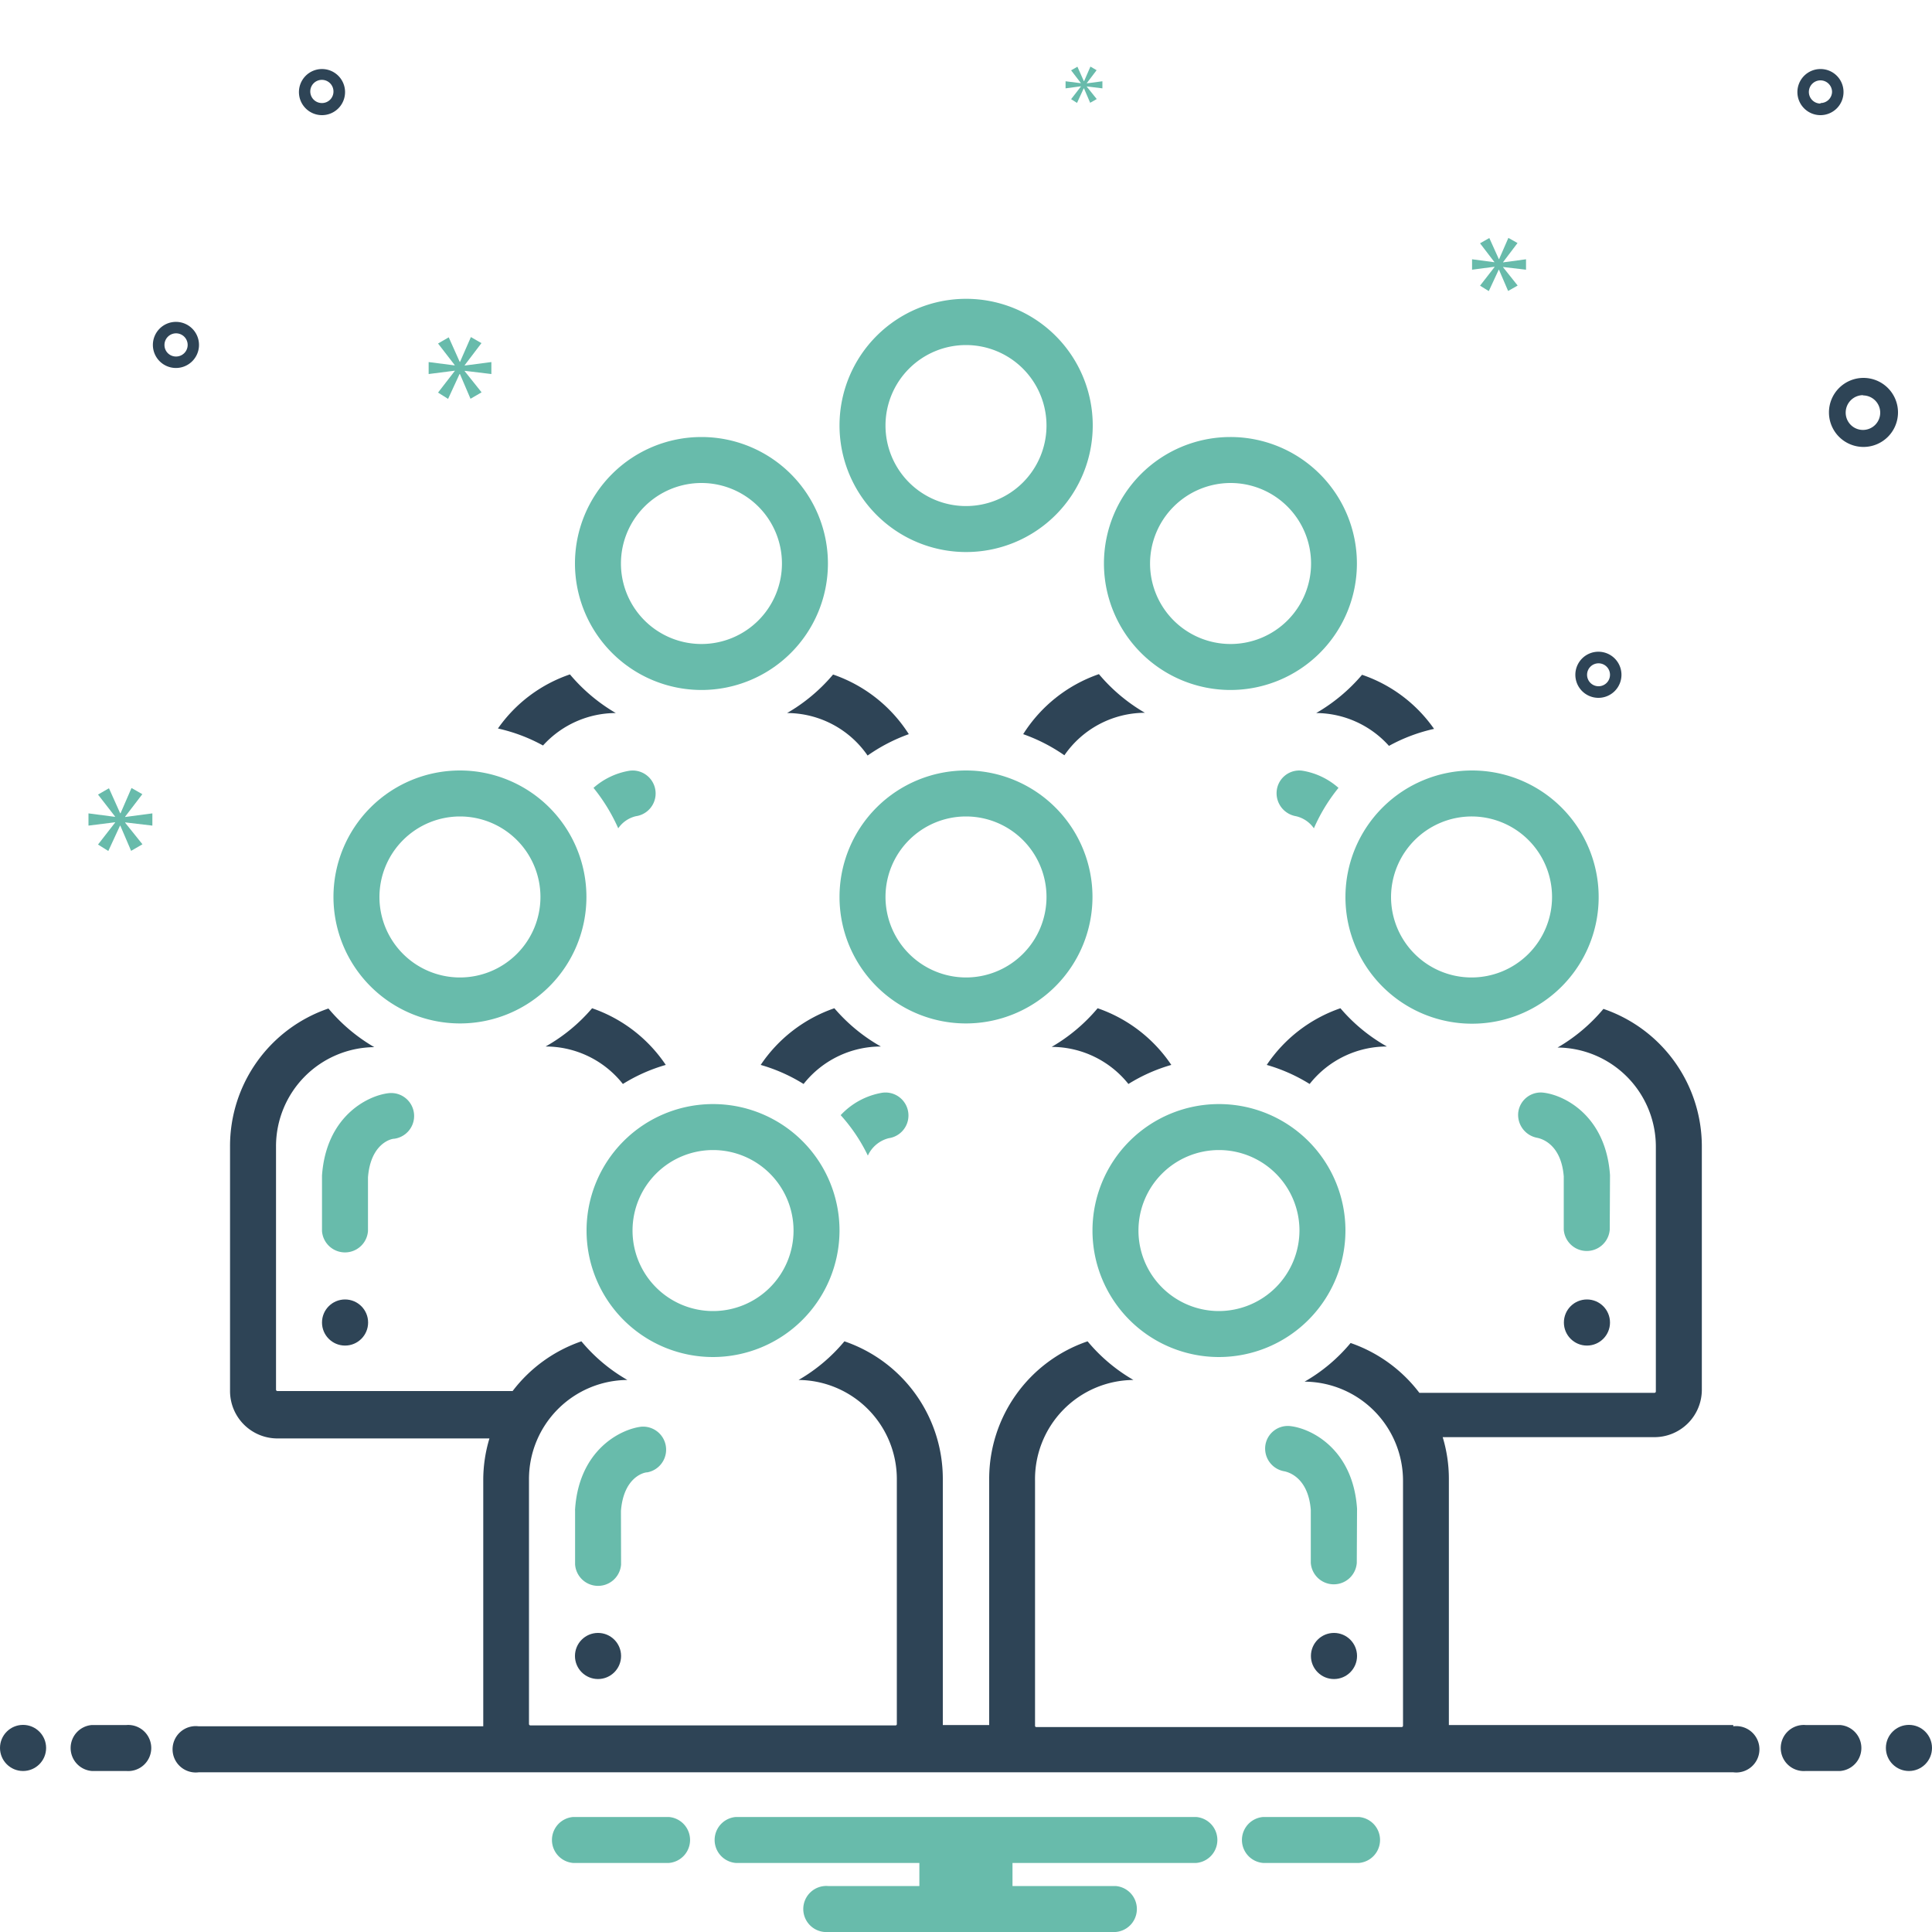 <svg viewBox="0 0 150 150" xmlns="http://www.w3.org/2000/svg"><circle cx="1.79" cy="135.71" fill="#2e4456" r="1.79"/><path d="m9.82 133.93h-2.68a1.79 1.79 0 0 0 0 3.57h2.68a1.79 1.79 0 1 0 0-3.57z" fill="#2e4456"/><path d="m142.86 133.93h-2.68a1.79 1.79 0 1 0 0 3.57h2.68a1.79 1.79 0 0 0 0-3.57z" fill="#2e4456"/><circle cx="148.21" cy="135.71" fill="#2e4456" r="1.79"/><path d="m105.49 141.07h-7.41a1.79 1.79 0 0 0 0 3.57h7.41a1.79 1.79 0 0 0 0-3.57z" fill="#68bbab"/><path d="m51.92 141.07h-7.41a1.79 1.79 0 0 0 0 3.57h7.41a1.79 1.79 0 0 0 0-3.57z" fill="#68bbab"/><path d="m92.86 141.07h-35.72a1.79 1.79 0 0 0 0 3.57h14.24v1.79h-7.09a1.79 1.79 0 1 0 0 3.57h22.32a1.79 1.79 0 0 0 0-3.57h-8v-1.79h14.25a1.79 1.79 0 0 0 0-3.57z" fill="#68bbab"/><path d="m28.57 91.41c.2-2.56 1.73-3 2.05-3a1.78 1.78 0 0 0 -.5-3.53c-1.63.21-4.8 1.82-5.12 6.39v4.31a1.79 1.79 0 0 0 3.57 0z" fill="#68bbab"/><circle cx="26.79" cy="102.68" fill="#2e4456" r="1.79"/><g fill="#68bbab"><path d="m35.71 79.46a9.82 9.82 0 1 0 -9.82-9.82 9.83 9.83 0 0 0 9.82 9.82zm0-16.07a6.25 6.25 0 1 1 -6.25 6.25 6.26 6.26 0 0 1 6.25-6.25z"/><path d="m75 42.86a9.83 9.83 0 1 0 -9.82-9.86 9.83 9.83 0 0 0 9.82 9.86zm0-16.07a6.25 6.25 0 1 1 -6.25 6.21 6.25 6.25 0 0 1 6.25-6.21z"/><path d="m95.54 53.57a9.82 9.82 0 1 0 -9.83-9.82 9.83 9.83 0 0 0 9.83 9.82zm0-16.07a6.25 6.25 0 1 1 -6.25 6.25 6.26 6.26 0 0 1 6.25-6.25z"/><path d="m54.46 53.57a9.82 9.82 0 1 0 -9.82-9.82 9.83 9.83 0 0 0 9.82 9.82zm0-16.07a6.25 6.25 0 1 1 -6.25 6.25 6.25 6.25 0 0 1 6.25-6.25z"/><path d="m84.82 69.64a9.82 9.82 0 1 0 -9.82 9.82 9.83 9.83 0 0 0 9.82-9.82zm-16.07 0a6.25 6.25 0 1 1 6.25 6.25 6.26 6.26 0 0 1 -6.25-6.25z"/><path d="m104.46 95.54a9.82 9.82 0 1 0 -9.82 9.82 9.83 9.83 0 0 0 9.82-9.82zm-9.82 6.25a6.25 6.25 0 1 1 6.25-6.25 6.27 6.27 0 0 1 -6.25 6.25z"/><path d="m48.21 117.31c.2-2.57 1.73-3 2.06-3a1.79 1.79 0 0 0 -.5-3.54c-1.64.21-4.81 1.83-5.12 6.39a.49.49 0 0 0 0 .12v4.19a1.79 1.79 0 0 0 3.57 0z"/></g><circle cx="46.43" cy="128.57" fill="#2e4456" r="1.79"/><path d="m105.36 117.24a.49.49 0 0 0 0-.12c-.31-4.56-3.48-6.18-5.12-6.39a1.76 1.76 0 0 0 -2 1.5 1.79 1.79 0 0 0 1.47 2c.31.06 1.86.47 2.06 3v4.12a1.79 1.79 0 0 0 3.57 0z" fill="#68bbab"/><circle cx="103.57" cy="128.57" fill="#2e4456" r="1.79"/><path d="m125 91.35v-.12c-.32-4.57-3.49-6.18-5.12-6.39a1.76 1.76 0 0 0 -2 1.5 1.81 1.81 0 0 0 1.47 2c.31.06 1.86.47 2.06 3v4.13a1.79 1.79 0 0 0 3.57 0z" fill="#68bbab"/><circle cx="123.21" cy="102.68" fill="#2e4456" r="1.79"/><path d="m65.18 95.54a9.82 9.82 0 1 0 -9.82 9.82 9.84 9.84 0 0 0 9.82-9.82zm-16.07 0a6.25 6.25 0 1 1 6.25 6.25 6.25 6.25 0 0 1 -6.25-6.25z" fill="#68bbab"/><path d="m49.37 63.37a1.78 1.78 0 0 0 -.5-3.53 5.58 5.58 0 0 0 -2.79 1.33 14 14 0 0 1 1.92 3.14 2.3 2.3 0 0 1 1.37-.94z" fill="#68bbab"/><path d="m104.46 69.64a9.83 9.83 0 1 0 9.83-9.82 9.83 9.83 0 0 0 -9.83 9.82zm9.83-6.25a6.25 6.25 0 1 1 -6.29 6.25 6.27 6.27 0 0 1 6.29-6.25z" fill="#68bbab"/><path d="m47.81 55.36a13.58 13.58 0 0 1 -3.56-3 11.23 11.23 0 0 0 -5.59 4.2 13.17 13.17 0 0 1 3.5 1.32 7.65 7.65 0 0 1 5.65-2.52z" fill="#2e4456"/><path d="m61.11 55.36a7.62 7.62 0 0 1 6.25 3.3 13.44 13.44 0 0 1 3.2-1.66 11.32 11.32 0 0 0 -5.88-4.63 13.47 13.47 0 0 1 -3.57 2.99z" fill="#2e4456"/><path d="m79.44 57a13.44 13.44 0 0 1 3.2 1.64 7.62 7.62 0 0 1 6.25-3.3 13.47 13.47 0 0 1 -3.57-3 11.32 11.32 0 0 0 -5.88 4.66z" fill="#2e4456"/><path d="m102.19 55.36a7.65 7.65 0 0 1 5.65 2.55 13.17 13.17 0 0 1 3.5-1.32 11.23 11.23 0 0 0 -5.59-4.2 13.58 13.58 0 0 1 -3.56 2.97z" fill="#2e4456"/><path d="m100.62 63.37a2.33 2.33 0 0 1 1.39.94 13.59 13.59 0 0 1 1.91-3.14 5.58 5.58 0 0 0 -2.79-1.33 1.76 1.76 0 0 0 -2 1.5 1.81 1.81 0 0 0 1.49 2.03z" fill="#68bbab"/><path d="m104.07 78.28a11.33 11.33 0 0 0 -5.72 4.4 13.12 13.12 0 0 1 3.33 1.48 7.64 7.64 0 0 1 6-2.91 13.28 13.28 0 0 1 -3.61-2.97z" fill="#2e4456"/><path d="m87.61 84.16a13.12 13.12 0 0 1 3.33-1.48 11.33 11.33 0 0 0 -5.72-4.4 13.44 13.44 0 0 1 -3.57 3 7.65 7.65 0 0 1 5.96 2.88z" fill="#2e4456"/><path d="m64.78 78.28a11.33 11.33 0 0 0 -5.72 4.4 13.12 13.12 0 0 1 3.33 1.48 7.65 7.65 0 0 1 6-2.91 13.44 13.44 0 0 1 -3.61-2.97z" fill="#2e4456"/><path d="m42.36 81.25a7.64 7.64 0 0 1 6 2.91 13.12 13.12 0 0 1 3.33-1.48 11.33 11.33 0 0 0 -5.72-4.4 13.28 13.28 0 0 1 -3.61 2.97z" fill="#2e4456"/><path d="m69 88.37a1.78 1.78 0 0 0 -.5-3.53 5.7 5.7 0 0 0 -3.23 1.74 13.3 13.3 0 0 1 2.11 3.14 2.44 2.44 0 0 1 1.62-1.35z" fill="#68bbab"/><path d="m134.57 133.93h-22.08s0-.07 0-.11v-19a11.14 11.14 0 0 0 -.48-3.24h16.45a3.68 3.68 0 0 0 3.67-3.68v-18.9a11.28 11.28 0 0 0 -7.64-10.67 13.39 13.39 0 0 1 -3.56 3 7.7 7.7 0 0 1 7.63 7.7v19a.11.11 0 0 1 -.1.11h-18.26a11.35 11.35 0 0 0 -5.34-3.87 13.1 13.1 0 0 1 -3.57 3 7.7 7.7 0 0 1 7.64 7.71v19a.11.11 0 0 1 -.11.11h-28.36a.1.1 0 0 1 -.1-.11v-19a7.7 7.7 0 0 1 7.64-7.84 13.21 13.21 0 0 1 -3.56-3 11.28 11.28 0 0 0 -7.64 10.68v19s0 .07 0 .11h-3.6s0-.07 0-.11v-19a11.28 11.28 0 0 0 -7.64-10.68 13.21 13.21 0 0 1 -3.56 3 7.7 7.7 0 0 1 7.63 7.71v19a.1.1 0 0 1 -.1.11h-28.35a.11.11 0 0 1 -.11-.11v-19a7.7 7.7 0 0 1 7.64-7.71 13.1 13.1 0 0 1 -3.57-3 11.35 11.35 0 0 0 -5.34 3.86h-18.27a.11.11 0 0 1 -.1-.11v-18.89a7.7 7.7 0 0 1 7.63-7.7 13.39 13.39 0 0 1 -3.56-3 11.28 11.28 0 0 0 -7.64 10.7v19a3.68 3.68 0 0 0 3.67 3.68h16.47a11.14 11.14 0 0 0 -.48 3.24v19s0 .07 0 .11h-22.09a1.8 1.8 0 1 0 0 3.57h119.14a1.8 1.8 0 1 0 0-3.57z" fill="#2e4456"/><path d="m144.64 34.7a2.68 2.68 0 1 0 -2.64-2.7 2.68 2.68 0 0 0 2.64 2.7zm0-4a1.34 1.34 0 1 1 -1.34 1.3 1.35 1.35 0 0 1 1.34-1.32z" fill="#2e4456"/><path d="m124.11 50.6a1.79 1.79 0 1 0 1.78 1.79 1.79 1.79 0 0 0 -1.78-1.79zm0 2.68a.89.89 0 1 1 .89-.89.89.89 0 0 1 -.89.89z" fill="#2e4456"/><path d="m25 5.36a1.79 1.79 0 1 0 1.79 1.78 1.79 1.79 0 0 0 -1.79-1.78zm0 2.64a.9.9 0 1 1 .89-.9.89.89 0 0 1 -.89.9z" fill="#2e4456"/><path d="m141.34 5.36a1.79 1.79 0 1 0 1.79 1.78 1.78 1.78 0 0 0 -1.79-1.78zm0 2.68a.9.9 0 1 1 .9-.9.89.89 0 0 1 -.9.86z" fill="#2e4456"/><path d="m15.45 26.79a1.79 1.79 0 1 0 -1.79 1.78 1.79 1.79 0 0 0 1.79-1.78zm-2.68 0a.9.9 0 1 1 .89.89.89.89 0 0 1 -.89-.89z" fill="#2e4456"/><path d="m9.72 63.4 1.33-1.74-.84-.48-.85 1.96h-.03l-.87-1.94-.85.49 1.32 1.7v.03l-2.06-.27v.95l2.07-.26v.02l-1.33 1.71.8.5.91-1.97h.02l.84 1.96.88-.51-1.34-1.67v-.03l2.11.25v-.95l-2.11.28z" fill="#68bbab"/><path d="m83.92 6.72-.76.98.46.29.52-1.13h.02l.48 1.12.51-.29-.77-.96v-.02l1.21.15v-.55l-1.21.16v-.02l.76-1-.48-.28-.49 1.13h-.02l-.5-1.12-.49.28.76.99v.01l-1.19-.15v.55l1.19-.16z" fill="#68bbab"/><path d="m38.15 29.04v-.93l-2.07.27v-.03l1.3-1.71-.82-.47-.84 1.92h-.03l-.85-1.9-.83.48 1.29 1.67v.03l-2.02-.26v.93l2.03-.26v.02l-1.3 1.68.78.49.89-1.93h.03l.82 1.92.86-.5-1.31-1.64v-.03z" fill="#68bbab"/><path d="m116.7 20.35 1.12-1.48-.71-.4-.72 1.65h-.02l-.74-1.64-.72.41 1.11 1.45v.02l-1.73-.23v.81l1.74-.23v.03l-1.12 1.44.68.42.77-1.66h.02l.71 1.65.74-.42-1.13-1.42v-.02l1.78.21v-.81l-1.78.24z" fill="#68bbab"/></svg>